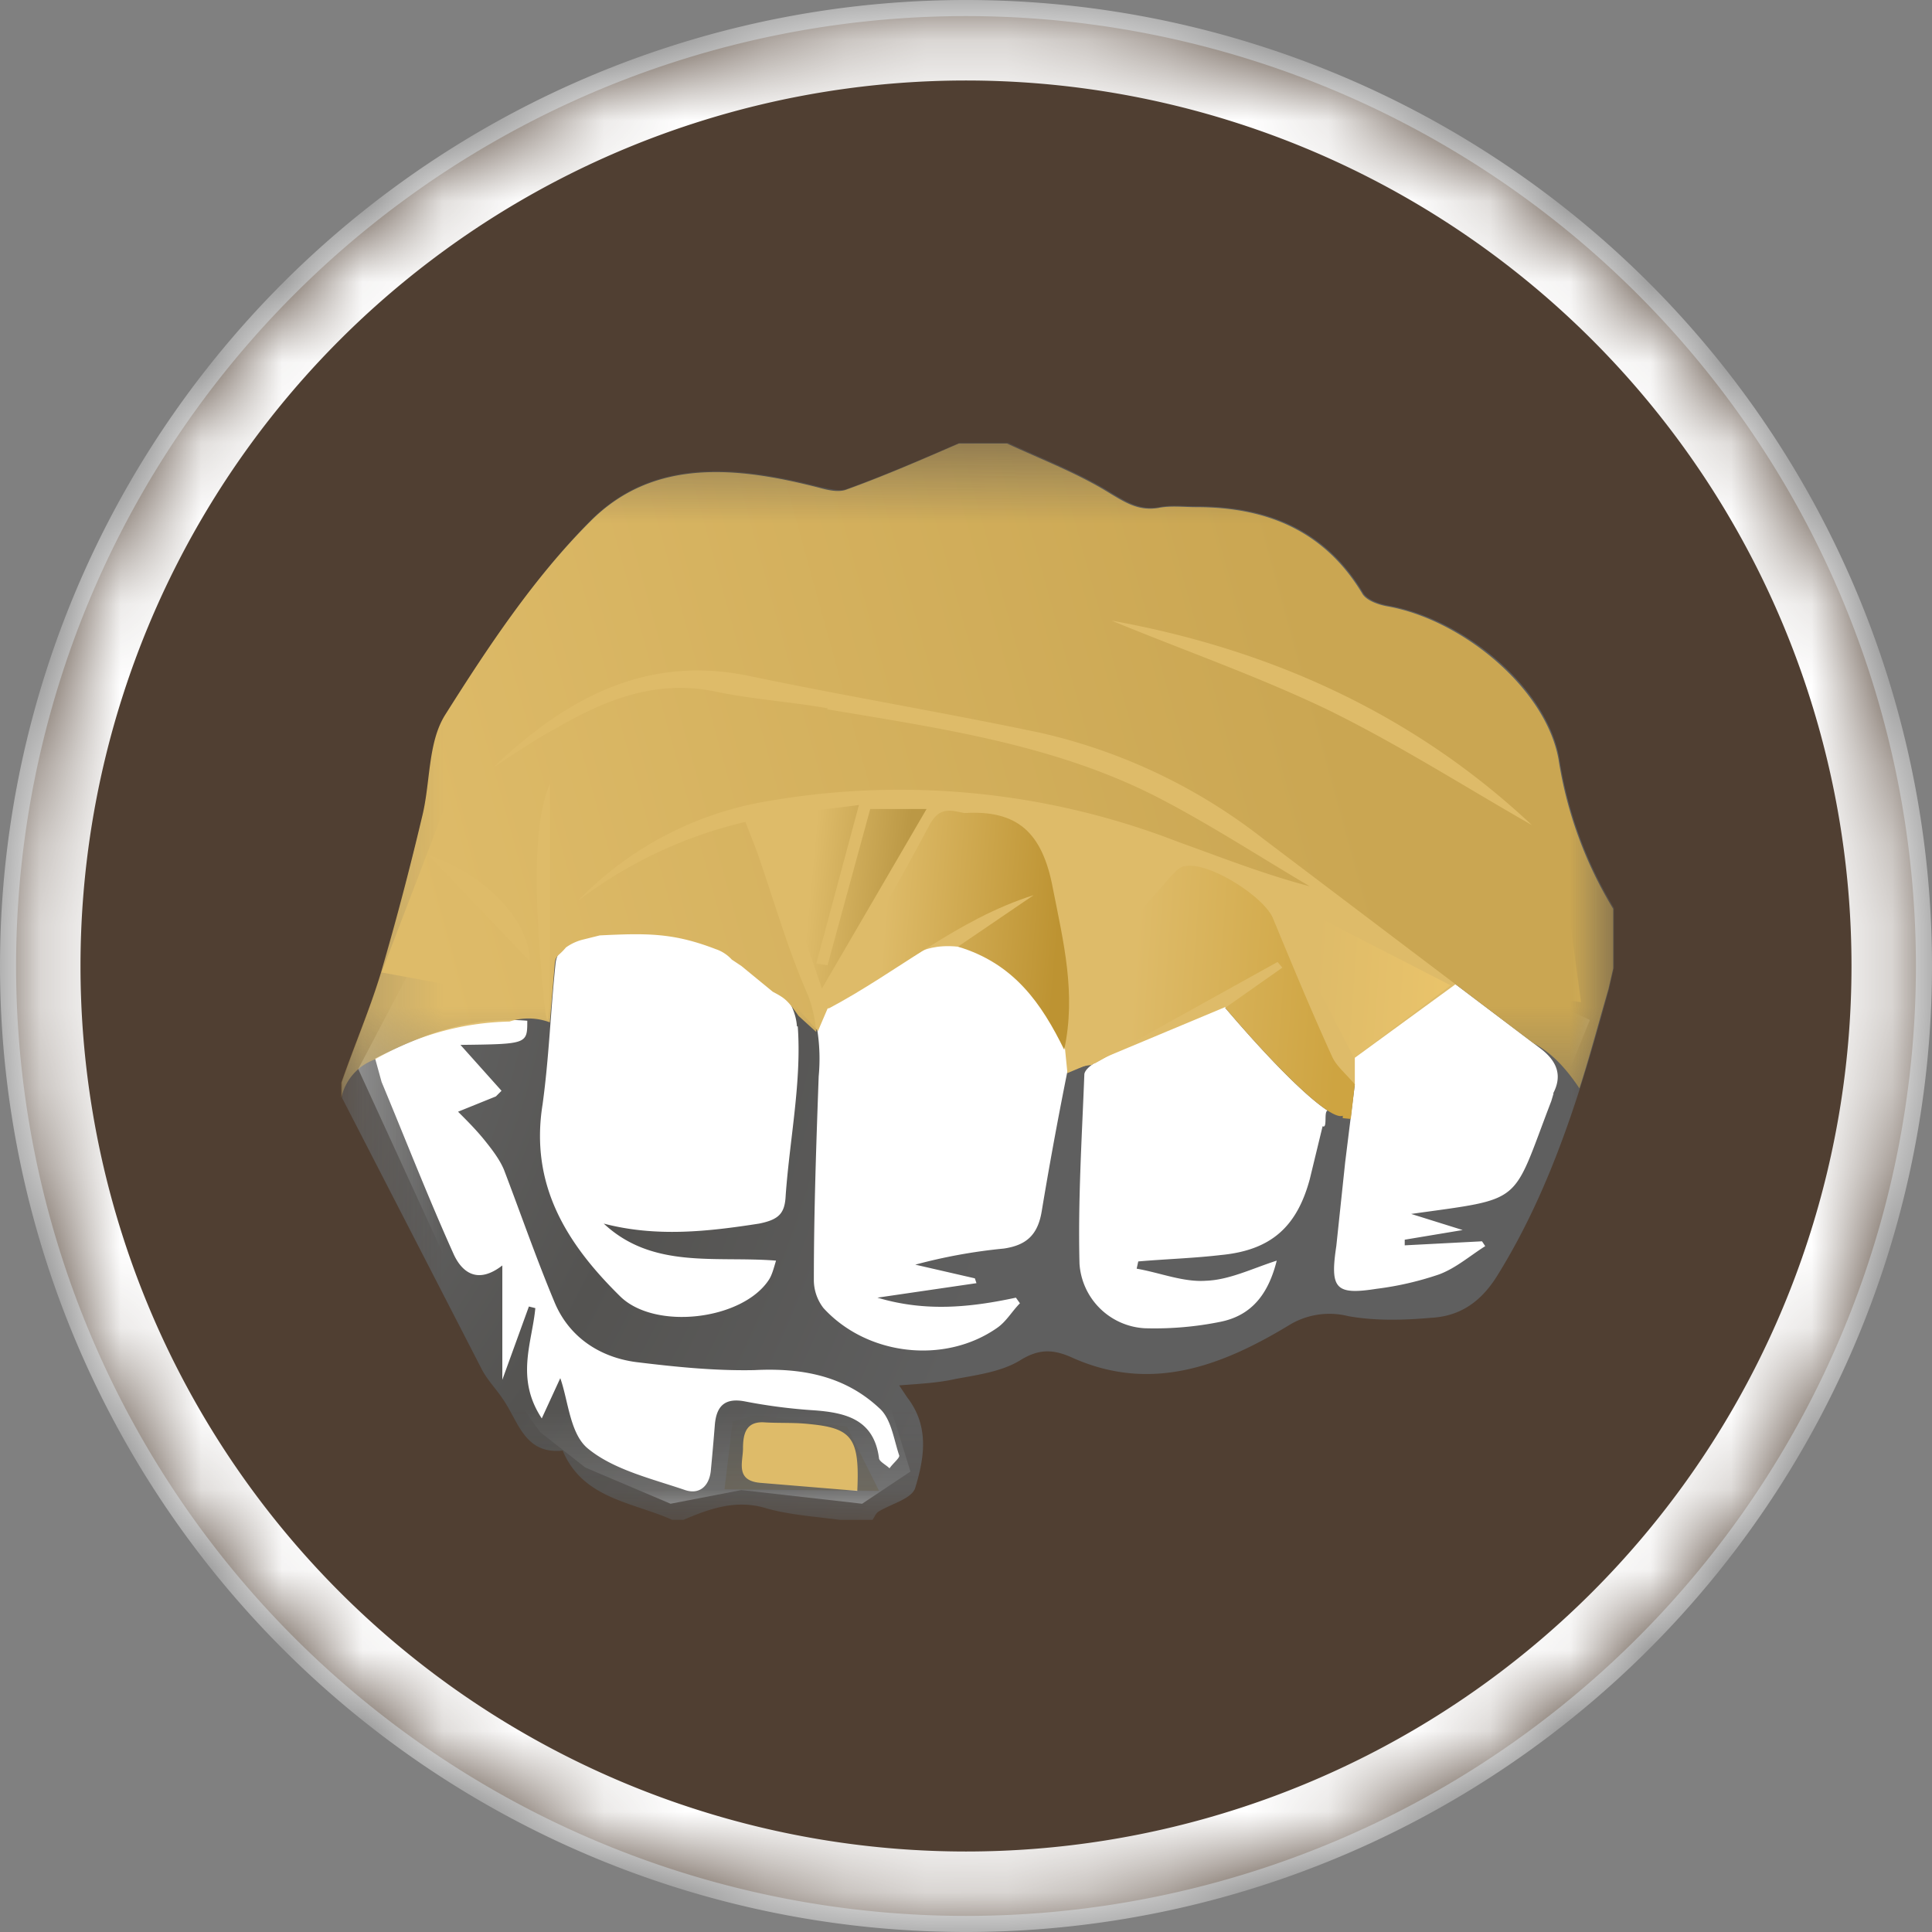 <svg xmlns="http://www.w3.org/2000/svg" width="24" height="24" fill="none"><rect width="100%" height="100%" fill="#808080" stroke="none"/><path fill="#503F32" d="M12 23.8A11.8 11.8 0 1 0 12 .2a11.8 11.8 0 0 0 0 23.6Z"/><mask id="a" width="24" height="24" x="0" y="0" mask-type="alpha" maskUnits="userSpaceOnUse"><path fill="#fff" d="M12 23.8A11.8 11.8 0 1 0 12 .2a11.8 11.8 0 0 0 0 23.6Z"/></mask><g mask="url(#a)"><path fill="url(#b)" d="m5.05 12.14-.6 1.14 1.22 2.66.57 1.2.47.65.56.44 1.06.45.88-.17 1.5.17.6-.4-.41-1.32 1.13-.07 1.1-.53 1.5.42 1.5-.61 1.9-.04.77-1.12.95-2.34-6.15-2.93-8.55 2.4Z"/><path fill="#DEBB69" d="M9.1 17.67 9 18.5l1.92.02-.4-.8-1.13-.14-.3.08Z"/><mask id="c" width="17" height="14" x="4" y="5" mask-type="alpha" maskUnits="userSpaceOnUse"><path fill="#fff" d="M4.25 5.5h15.8v13.38H4.25V5.5Z"/></mask><g mask="url(#c)"><path fill="url(#d)" d="m19.3 13.58-.03.1c-.5 1.3-.32 1.2-1.74 1.4l.64.2-.72.12v.07l.96-.05.04.06c-.19.12-.36.27-.57.35a3.88 3.88 0 0 1-.78.18c-.51.08-.58 0-.5-.53l.11-1.04.12-.97c-.12-.14-.23-.23-.28-.34-.26-.57-.5-1.15-.74-1.72-.12-.28-.8-.7-1.09-.65-.06 0-.13.08-.18.13-.28.33-.59.65-.84 1a1.93 1.93 0 0 0-.29.7 51.56 51.56 0 0 0-.47 2.46c-.05.3-.2.42-.47.46a6.68 6.68 0 0 0-1.1.2l.74.17.02.06-1.23.18c.6.18 1.16.12 1.72 0l.05.07c-.1.1-.17.23-.29.31-.65.45-1.61.34-2.15-.25a.57.57 0 0 1-.12-.36c0-.84.03-1.68.06-2.52a2.3 2.3 0 0 0-.13-1.01c-.25-.59-.42-1.2-.63-1.8l-.14-.36c-.79.17-1.45.53-2.08.99a4.24 4.24 0 0 1 2.38-1.25 9.56 9.56 0 0 1 5.08.51c.53.19 1.06.4 1.63.55-.61-.36-1.21-.75-1.84-1.08-1.3-.68-2.74-.88-4.16-1.12-.45-.08-.91-.11-1.36-.2-.75-.17-1.4.08-2.01.44-.28.15-.54.33-.8.5C7 8.7 8.01 8.12 9.32 8.4c1.2.25 2.4.45 3.59.7 1.02.22 1.93.69 2.77 1.31l3.45 2.61c.2.15.29.33.16.57Zm-3.03 1.07c-.16.59-.48.88-1.1.94-.34.04-.68.05-1.03.08l-.02.09c.29.05.58.17.86.15.29-.01.57-.15.88-.25-.1.4-.3.68-.7.76a4.12 4.12 0 0 1-.94.08.86.86 0 0 1-.81-.8c-.02-.79.03-1.57.06-2.35 0-.05.07-.11.12-.14l2.28-1.26.06.07-.71.5c.75.88 1.32 1.4 1.46 1.34-.1-.02-.1-.02-.17-.06-.08-.04-.01.23-.08.19l-.16.66Zm-6.36-1.9c.05.68-.1 1.4-.15 2.1-.01.22-.08.3-.33.35-.64.1-1.28.17-1.93 0 .61.57 1.39.4 2.14.46-.03.1-.05.18-.09.24-.33.5-1.42.63-1.85.2-.66-.65-1.12-1.38-.96-2.38.08-.58.1-1.16.16-1.74.01-.13.1-.24.15-.36l.12.04a.46.46 0 0 1 .22-.06l.06.01c.52-.08.99 0 1.45.17.2.08.96.4 1 .97Zm1.14 5.49c-.04-.04-.12-.08-.13-.12-.06-.48-.4-.57-.8-.6a6.77 6.77 0 0 1-.86-.11c-.25-.05-.36.05-.38.29a36.3 36.3 0 0 1-.05.57c-.02.19-.14.3-.32.24-.41-.14-.88-.25-1.2-.51-.23-.18-.25-.6-.35-.88l-.23.5c-.33-.5-.12-.94-.08-1.37l-.08-.02-.33.91v-1.42c-.31.24-.5.08-.6-.13-.32-.71-.6-1.43-.9-2.15l-.08-.29c.58-.3 1.2-.53 1.89-.47 0 .29 0 .29-.83.3l.51.57-.07.07-.47.19c.12.12.24.24.35.38.08.1.17.22.22.34.21.55.4 1.1.63 1.65.18.43.56.68 1.01.74.49.06.98.11 1.47.1.59-.03 1.12.07 1.55.47.15.13.18.38.25.59.01.03-.08.1-.12.16Zm-.4.28-1.21-.1c-.31-.03-.21-.26-.21-.43 0-.2.05-.34.28-.32.18.01.36 0 .54.02.53.05.63.17.6.82Zm-4.07-6.58-1.25-1.32c.73.25 1.25.83 1.25 1.32Zm12.46-1.69c-.85-.48-1.68-1.01-2.55-1.44-.88-.42-1.82-.74-2.68-1.1 1.94.35 3.73 1.15 5.22 2.54Zm-1.81-2.73c-.1-.02-.25-.07-.3-.16-.47-.78-1.19-1.07-2.06-1.07-.16 0-.32-.02-.47.01-.24.04-.4-.06-.6-.18-.4-.25-.85-.42-1.28-.62h-.6c-.46.2-.92.4-1.39.57-.1.04-.23 0-.34-.02-1.01-.26-2.06-.38-2.85.41-.7.71-1.27 1.57-1.8 2.42-.22.34-.18.84-.29 1.26-.16.65-.32 1.3-.51 1.94-.14.46-.33.9-.49 1.36v.2l1.74 3.38c.07.13.17.23.25.35.2.28.27.7.75.65.25.6.87.64 1.36.86h.14c.33-.14.66-.26 1.04-.14.29.08.6.1.9.14h.41c.02-.03.04-.08.07-.1.16-.1.42-.16.46-.3.11-.36.18-.76-.1-1.12l-.1-.15c.25-.02.48-.03.7-.08.27-.05.57-.09.8-.23.24-.15.42-.14.66-.03.97.43 1.84.1 2.67-.4a.96.96 0 0 1 .75-.12c.34.06.69.05 1.03.02.37-.02.63-.21.83-.54.68-1.1 1.04-2.32 1.38-3.55l.06-.26v-.74a5.06 5.06 0 0 1-.68-1.86c-.16-.89-1.2-1.74-2.14-1.9Z"/></g><path fill="#DEBB69" d="m7.13 7.72-1.62 2.35-.77 2.01 1.84.34.4-1.14h1.83l1.35 1.53.12-.28 1.18-.72s.16-.08.44-.05c.29.03.83-.1.83-.1l.5 1.37.03.3 1.96-.82 1.46 1.11.15-.15v-.33l1.26-.92 1.55.23-.4-2.95-4.37-2.28-7.74.5Z"/><path fill="url(#e)" d="m10.29 12.53.16-.31c.36-.65.74-1.3 1.09-1.96.09-.17.18-.21.34-.18l.1.02c.66-.04.97.24 1.1.94.13.66.29 1.3.14 2-.28-.57-.62-1.07-1.32-1.28l.94-.64c-.95.3-1.68.95-2.55 1.41Z"/><path fill="url(#f)" d="m10.28 11.99.53-1.94h.7l-1.3 2.23-.73-2.13 1.19-.15-.53 1.97.14.02Z"/><path fill="url(#g)" d="m15.88 11.14 2.14 1.1-1.2.9-1-1.93.06-.07Z"/><path fill="url(#h)" d="M13.53 11.7v-.83h-.04l-.07.45-.06.01-.43-1.1 1.7.46-1.1 1Z"/><mask id="i" width="17" height="9" x="4" y="5" mask-type="alpha" maskUnits="userSpaceOnUse"><path fill="#fff" d="M4.25 5.5h15.8v8.13H4.25V5.5Z"/></mask><g mask="url(#i)"><path fill="url(#j)" d="M5.32 10.62c.73.25 1.26.83 1.26 1.32l-1.26-1.32Zm13.71-.37c-.84-.48-1.67-1.01-2.55-1.44-.88-.42-1.8-.74-2.67-1.1 1.94.35 3.73 1.14 5.22 2.54ZM10.29 8.8c-.45-.08-.91-.11-1.36-.2-.75-.17-1.39.08-2.01.44-.28.15-.54.33-.8.5C7 8.7 8.01 8.12 9.32 8.4c1.2.25 2.4.45 3.59.7a7 7 0 0 1 2.77 1.31l3.37 2.55c.23.12.41.32.57.56.13-.4.24-.82.36-1.23l.06-.26v-.74a5.04 5.04 0 0 1-.68-1.86c-.16-.88-1.2-1.74-2.14-1.9-.1-.02-.25-.07-.3-.16-.47-.78-1.19-1.07-2.06-1.07-.16 0-.32-.02-.47.01-.24.04-.4-.06-.6-.18-.4-.25-.85-.42-1.28-.62h-.6c-.46.2-.92.4-1.39.57-.1.04-.23.01-.34-.02-1.01-.26-2.06-.38-2.85.42-.7.7-1.27 1.56-1.8 2.4-.22.35-.18.85-.29 1.28a38.08 38.08 0 0 1-.51 1.93c-.14.46-.33.9-.49 1.36v.19a.65.65 0 0 1 .42-.48 3.46 3.46 0 0 1 1.67-.47.75.75 0 0 1 .5.01l.06-.71c.01-.13.04-.1.14-.22a.61.61 0 0 1 .22-.1l.2-.05c.6-.03.92-.03 1.44.17a.47.47 0 0 1 .2.13l.12.08.39.32c0-.02 0 .02 0 0 .15.08.18.1.32.3l.22.2a1.68 1.68 0 0 0-.1-.45c-.26-.59-.43-1.2-.64-1.8l-.14-.36a5.5 5.5 0 0 0-2.08.98 4.24 4.24 0 0 1 2.37-1.24 9.56 9.56 0 0 1 5.09.51c.53.19 1.06.4 1.63.55-.61-.36-1.21-.75-1.84-1.08-1.3-.68-2.74-.88-4.16-1.12"/></g><path fill="#DEBB69" d="M6.83 11.88V9.74c-.17.38-.2 1.1-.12 2.14.08 1.05.12 1.05.12 0Z"/><path fill="url(#k)" d="m13.6 13.21 2.27-1.26.06.07-.71.5c.75.88 1.32 1.4 1.46 1.34v.03l.1.01.05-.43c-.12-.14-.23-.23-.28-.34-.26-.57-.5-1.15-.74-1.73-.12-.27-.8-.7-1.09-.64-.06 0-.13.08-.18.13-.28.33-.59.65-.84 1a1.94 1.94 0 0 0-.29.7l-.15.74a.67.67 0 0 1 .3-.1l.03-.02Z"/></g><mask id="l" width="24" height="24" x="0" y="0" mask-type="alpha" maskUnits="userSpaceOnUse"><path fill="#fff" d="M12 23.8A11.8 11.8 0 1 0 12 .2a11.8 11.8 0 0 0 0 23.6Z"/></mask><g mask="url(#l)"><path stroke="#fff" d="M12 23.5a11.5 11.5 0 1 0 0-23 11.5 11.5 0 0 0 0 23Z"/></g><defs><linearGradient id="b" x1="12.1" x2="12.1" y1="9.74" y2="15.55" gradientUnits="userSpaceOnUse"><stop stop-color="#fff"/><stop offset="1" stop-color="#fff"/></linearGradient><linearGradient id="e" x1="10.96" x2="13.12" y1="11.72" y2="11.9" gradientUnits="userSpaceOnUse"><stop offset="0" stop-color="#DEBB69"/><stop offset="1" stop-color="#BD9332"/></linearGradient><linearGradient id="f" x1="10.04" x2="11.21" y1="11.27" y2="11.38" gradientUnits="userSpaceOnUse"><stop offset="0" stop-color="#DEBB69"/><stop offset="1" stop-color="#BB9845"/></linearGradient><linearGradient id="g" x1="16.31" x2="17.91" y1="12.24" y2="12.36" gradientUnits="userSpaceOnUse"><stop offset="0" stop-color="#DEBB69"/><stop offset="1" stop-color="#E9C36A"/></linearGradient><linearGradient id="h" x1="13.31" x2="14.54" y1="11.02" y2="11.11" gradientUnits="userSpaceOnUse"><stop offset="0" stop-color="#DEBB69"/><stop offset="1" stop-color="#DEBB69"/></linearGradient><linearGradient id="j" x1="4.8" x2="16.04" y1="9.93" y2="6.83" gradientUnits="userSpaceOnUse"><stop offset="0" stop-color="#DEBB69"/><stop offset="1" stop-color="#CAA652"/></linearGradient><linearGradient id="k" x1="14.06" x2="16.64" y1="12.47" y2="12.66" gradientUnits="userSpaceOnUse"><stop offset="0" stop-color="#DEBB69"/><stop offset="1" stop-color="#CEA441"/></linearGradient><radialGradient id="d" cx="0" cy="0" r="1" gradientTransform="matrix(-4.66 14.006 -10.442 -3.475 1.8 12.21)" gradientUnits="userSpaceOnUse"><stop stop-color="#ECECEC"/><stop offset=".24" stop-color="#656565"/><stop offset=".6" stop-color="#545351"/><stop offset="1" stop-color="#5F5F5F"/></radialGradient></defs></svg>